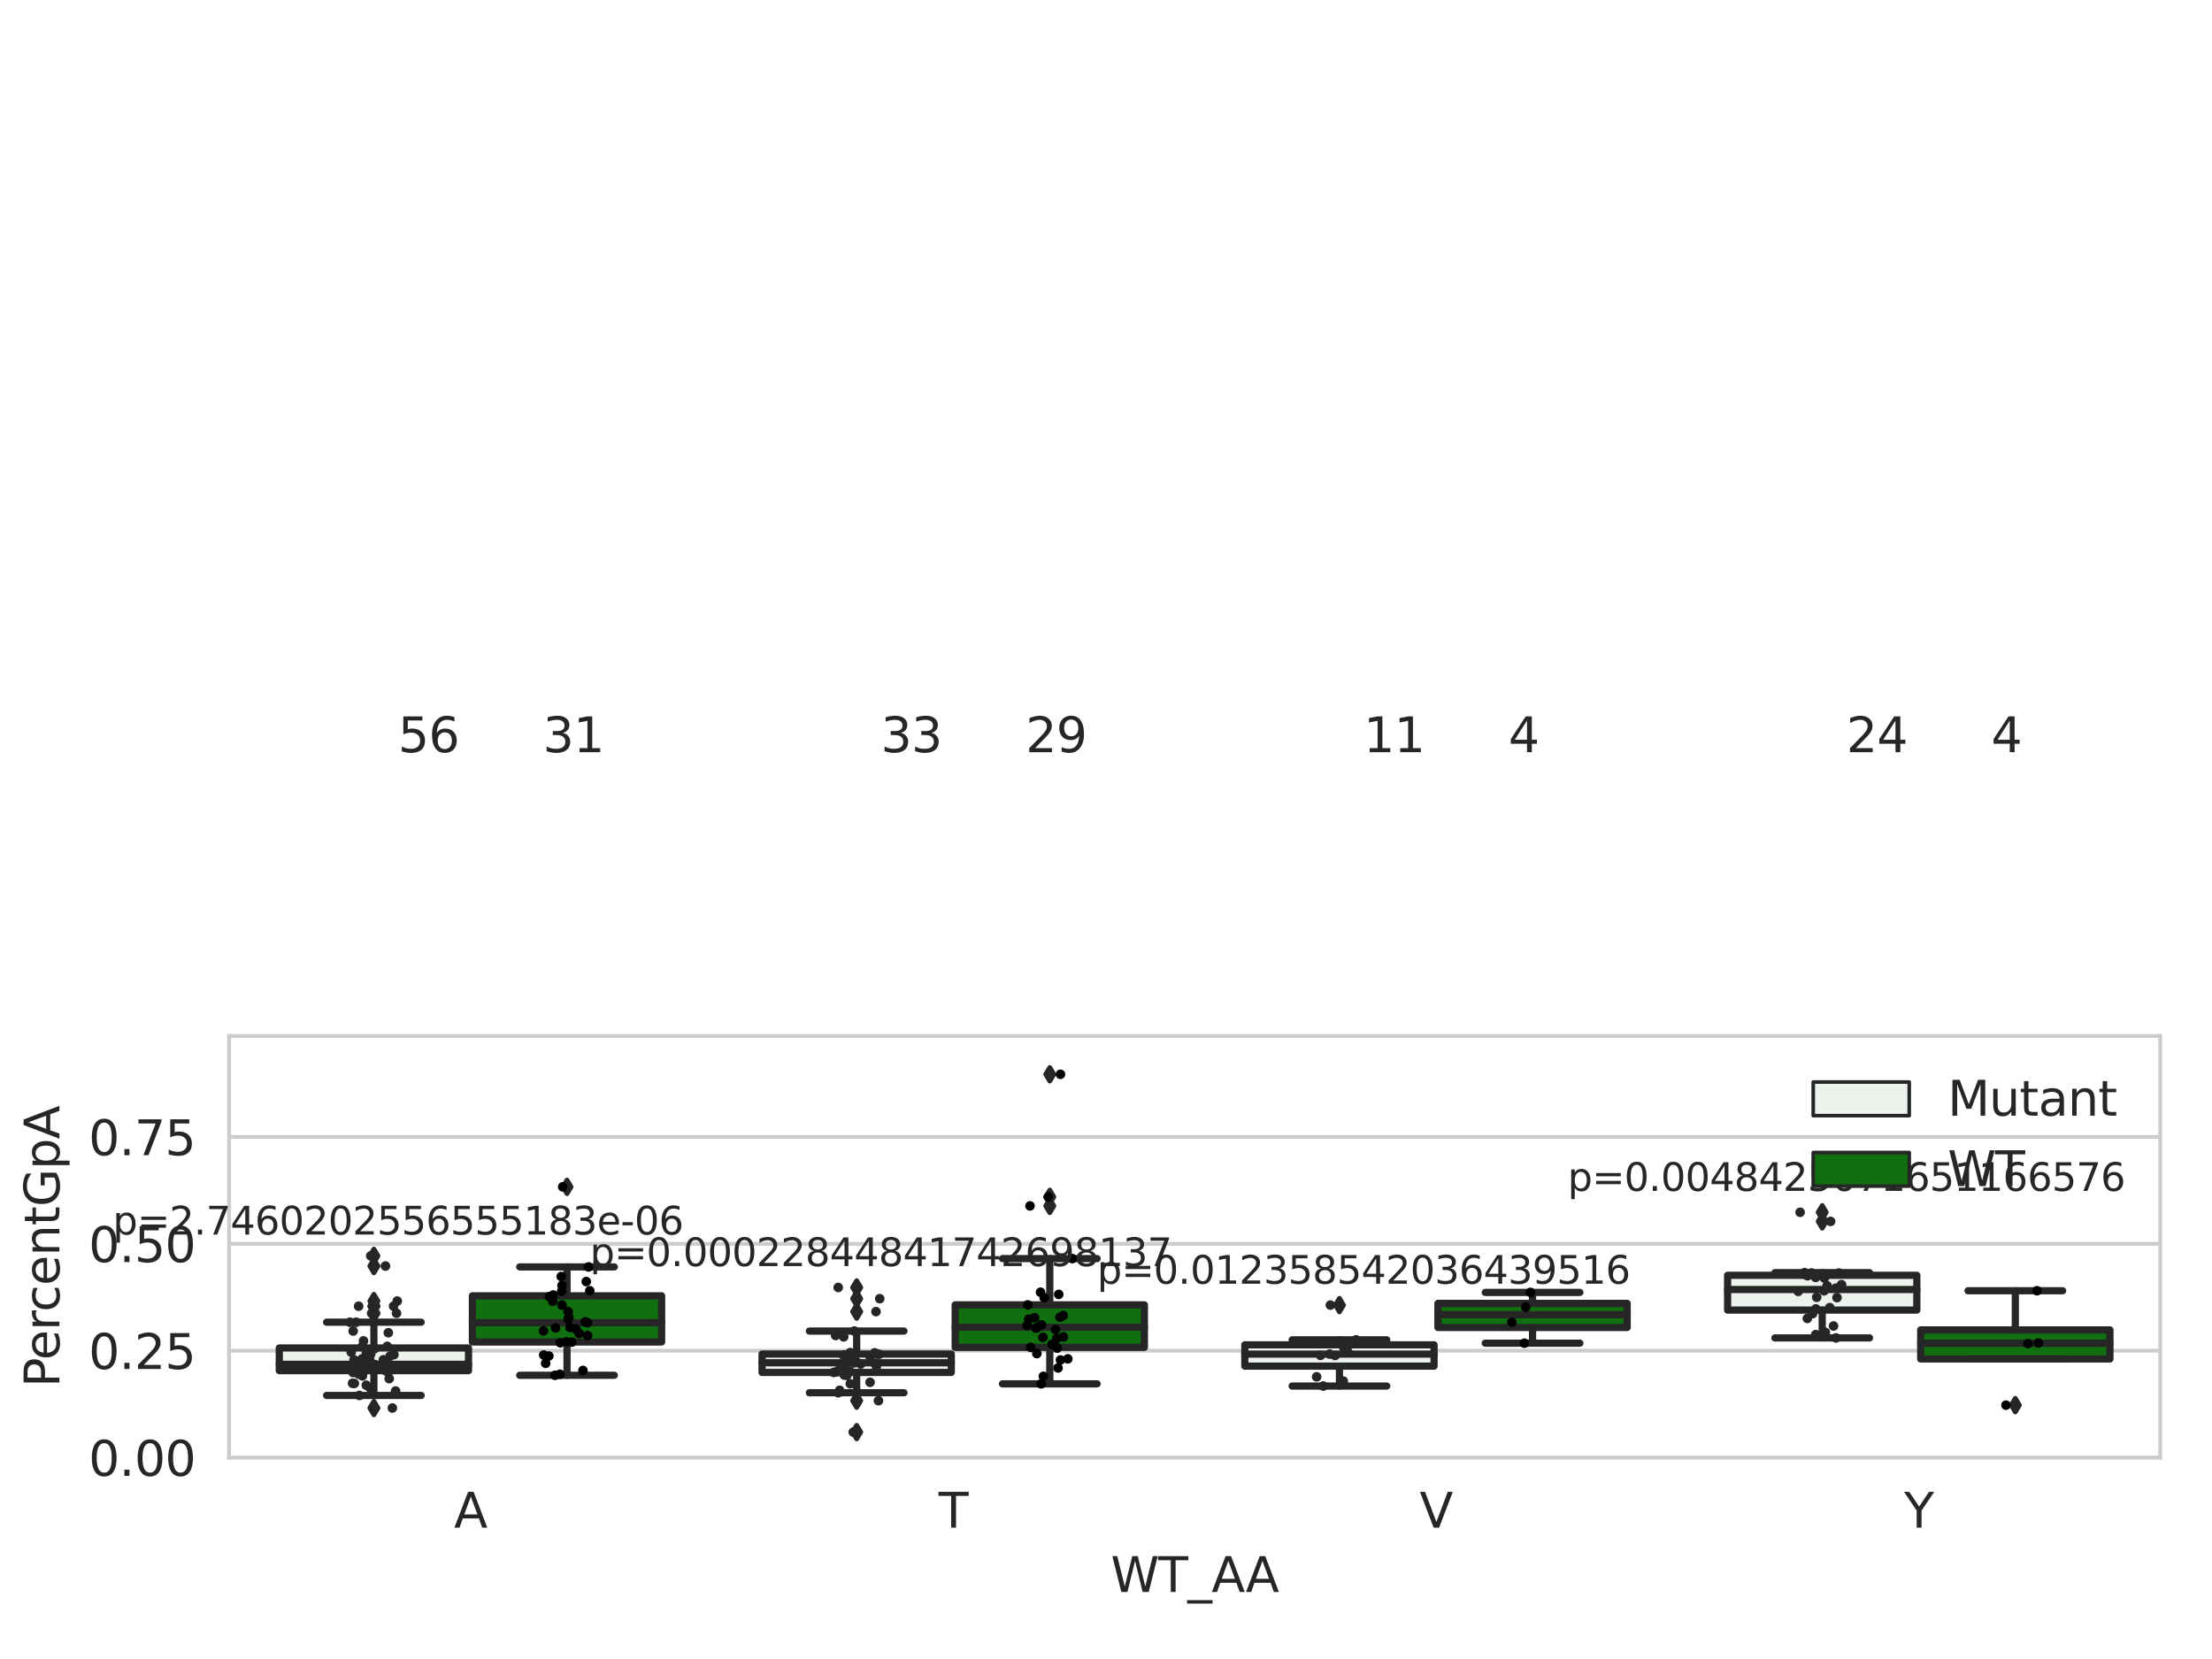 <?xml version="1.0" encoding="utf-8" standalone="no"?>
<!DOCTYPE svg PUBLIC "-//W3C//DTD SVG 1.1//EN"
  "http://www.w3.org/Graphics/SVG/1.1/DTD/svg11.dtd">
<svg xmlns:xlink="http://www.w3.org/1999/xlink" width="460.8pt" height="345.6pt" viewBox="0 0 460.8 345.6" xmlns="http://www.w3.org/2000/svg" version="1.1">
 <defs>
  <style type="text/css">*{stroke-linejoin: round; stroke-linecap: butt}</style>
 </defs>
 <g id="figure_1">
  <g id="patch_1">
   <path d="M 0 345.6 
L 460.8 345.6 
L 460.8 0 
L 0 0 
z
" style="fill: #ffffff"/>
  </g>
  <g id="axes_1">
   <g id="patch_2">
    <path d="M 47.72 303.64 
L 450 303.64 
L 450 215.812 
L 47.72 215.812 
z
" style="fill: #ffffff"/>
   </g>
   <g id="matplotlib.axis_1">
    <g id="xtick_1">
     <g id="text_1">
      <!-- A -->
      <g style="fill: #262626" transform="translate(94.585 318.238) scale(0.1 -0.1)">
       <defs>
        <path id="DejaVuSans-41" d="M 2188 4044 
L 1331 1722 
L 3047 1722 
L 2188 4044 
z
M 1831 4666 
L 2547 4666 
L 4325 0 
L 3669 0 
L 3244 1197 
L 1141 1197 
L 716 0 
L 50 0 
L 1831 4666 
z
" transform="scale(0.016)"/>
       </defs>
       <use xlink:href="#DejaVuSans-41"/>
      </g>
     </g>
    </g>
    <g id="xtick_2">
     <g id="text_2">
      <!-- T -->
      <g style="fill: #262626" transform="translate(195.521 318.238) scale(0.1 -0.1)">
       <defs>
        <path id="DejaVuSans-54" d="M -19 4666 
L 3928 4666 
L 3928 4134 
L 2272 4134 
L 2272 0 
L 1638 0 
L 1638 4134 
L -19 4134 
L -19 4666 
z
" transform="scale(0.016)"/>
       </defs>
       <use xlink:href="#DejaVuSans-54"/>
      </g>
     </g>
    </g>
    <g id="xtick_3">
     <g id="text_3">
      <!-- V -->
      <g style="fill: #262626" transform="translate(295.725 318.238) scale(0.1 -0.1)">
       <defs>
        <path id="DejaVuSans-56" d="M 1831 0 
L 50 4666 
L 709 4666 
L 2188 738 
L 3669 4666 
L 4325 4666 
L 2547 0 
L 1831 0 
z
" transform="scale(0.016)"/>
       </defs>
       <use xlink:href="#DejaVuSans-56"/>
      </g>
     </g>
    </g>
    <g id="xtick_4">
     <g id="text_4">
      <!-- Y -->
      <g style="fill: #262626" transform="translate(396.661 318.238) scale(0.1 -0.1)">
       <defs>
        <path id="DejaVuSans-59" d="M -13 4666 
L 666 4666 
L 1959 2747 
L 3244 4666 
L 3922 4666 
L 2272 2222 
L 2272 0 
L 1638 0 
L 1638 2222 
L -13 4666 
z
" transform="scale(0.016)"/>
       </defs>
       <use xlink:href="#DejaVuSans-59"/>
      </g>
     </g>
    </g>
    <g id="text_5">
     <!-- WT_AA -->
     <g style="fill: #262626" transform="translate(231.384 331.638) scale(0.1 -0.1)">
      <defs>
       <path id="DejaVuSans-57" d="M 213 4666 
L 850 4666 
L 1831 722 
L 2809 4666 
L 3519 4666 
L 4500 722 
L 5478 4666 
L 6119 4666 
L 4947 0 
L 4153 0 
L 3169 4050 
L 2175 0 
L 1381 0 
L 213 4666 
z
" transform="scale(0.016)"/>
       <path id="DejaVuSans-5f" d="M 3263 -1063 
L 3263 -1509 
L -63 -1509 
L -63 -1063 
L 3263 -1063 
z
" transform="scale(0.016)"/>
      </defs>
      <use xlink:href="#DejaVuSans-57"/>
      <use xlink:href="#DejaVuSans-54" x="98.877"/>
      <use xlink:href="#DejaVuSans-5f" x="159.961"/>
      <use xlink:href="#DejaVuSans-41" x="209.961"/>
      <use xlink:href="#DejaVuSans-41" x="281.119"/>
     </g>
    </g>
   </g>
   <g id="matplotlib.axis_2">
    <g id="ytick_1">
     <g id="line2d_1">
      <path d="M 47.72 303.64 
L 450 303.64 
" clip-path="url(#p112d496fcd)" style="fill: none; stroke: #cccccc; stroke-width: 0.8; stroke-linecap: round"/>
     </g>
     <g id="text_6">
      <!-- 0.00 -->
      <g style="fill: #262626" transform="translate(18.454 307.439) scale(0.1 -0.1)">
       <defs>
        <path id="DejaVuSans-30" d="M 2034 4250 
Q 1547 4250 1301 3770 
Q 1056 3291 1056 2328 
Q 1056 1369 1301 889 
Q 1547 409 2034 409 
Q 2525 409 2770 889 
Q 3016 1369 3016 2328 
Q 3016 3291 2770 3770 
Q 2525 4250 2034 4250 
z
M 2034 4750 
Q 2819 4750 3233 4129 
Q 3647 3509 3647 2328 
Q 3647 1150 3233 529 
Q 2819 -91 2034 -91 
Q 1250 -91 836 529 
Q 422 1150 422 2328 
Q 422 3509 836 4129 
Q 1250 4750 2034 4750 
z
" transform="scale(0.016)"/>
        <path id="DejaVuSans-2e" d="M 684 794 
L 1344 794 
L 1344 0 
L 684 0 
L 684 794 
z
" transform="scale(0.016)"/>
       </defs>
       <use xlink:href="#DejaVuSans-30"/>
       <use xlink:href="#DejaVuSans-2e" x="63.623"/>
       <use xlink:href="#DejaVuSans-30" x="95.41"/>
       <use xlink:href="#DejaVuSans-30" x="159.033"/>
      </g>
     </g>
    </g>
    <g id="ytick_2">
     <g id="line2d_2">
      <path d="M 47.72 281.376 
L 450 281.376 
" clip-path="url(#p112d496fcd)" style="fill: none; stroke: #cccccc; stroke-width: 0.8; stroke-linecap: round"/>
     </g>
     <g id="text_7">
      <!-- 0.25 -->
      <g style="fill: #262626" transform="translate(18.454 285.176) scale(0.1 -0.1)">
       <defs>
        <path id="DejaVuSans-32" d="M 1228 531 
L 3431 531 
L 3431 0 
L 469 0 
L 469 531 
Q 828 903 1448 1529 
Q 2069 2156 2228 2338 
Q 2531 2678 2651 2914 
Q 2772 3150 2772 3378 
Q 2772 3750 2511 3984 
Q 2250 4219 1831 4219 
Q 1534 4219 1204 4116 
Q 875 4013 500 3803 
L 500 4441 
Q 881 4594 1212 4672 
Q 1544 4750 1819 4750 
Q 2544 4750 2975 4387 
Q 3406 4025 3406 3419 
Q 3406 3131 3298 2873 
Q 3191 2616 2906 2266 
Q 2828 2175 2409 1742 
Q 1991 1309 1228 531 
z
" transform="scale(0.016)"/>
        <path id="DejaVuSans-35" d="M 691 4666 
L 3169 4666 
L 3169 4134 
L 1269 4134 
L 1269 2991 
Q 1406 3038 1543 3061 
Q 1681 3084 1819 3084 
Q 2600 3084 3056 2656 
Q 3513 2228 3513 1497 
Q 3513 744 3044 326 
Q 2575 -91 1722 -91 
Q 1428 -91 1123 -41 
Q 819 9 494 109 
L 494 744 
Q 775 591 1075 516 
Q 1375 441 1709 441 
Q 2250 441 2565 725 
Q 2881 1009 2881 1497 
Q 2881 1984 2565 2268 
Q 2250 2553 1709 2553 
Q 1456 2553 1204 2497 
Q 953 2441 691 2322 
L 691 4666 
z
" transform="scale(0.016)"/>
       </defs>
       <use xlink:href="#DejaVuSans-30"/>
       <use xlink:href="#DejaVuSans-2e" x="63.623"/>
       <use xlink:href="#DejaVuSans-32" x="95.41"/>
       <use xlink:href="#DejaVuSans-35" x="159.033"/>
      </g>
     </g>
    </g>
    <g id="ytick_3">
     <g id="line2d_3">
      <path d="M 47.72 259.113 
L 450 259.113 
" clip-path="url(#p112d496fcd)" style="fill: none; stroke: #cccccc; stroke-width: 0.8; stroke-linecap: round"/>
     </g>
     <g id="text_8">
      <!-- 0.50 -->
      <g style="fill: #262626" transform="translate(18.454 262.912) scale(0.1 -0.1)">
       <use xlink:href="#DejaVuSans-30"/>
       <use xlink:href="#DejaVuSans-2e" x="63.623"/>
       <use xlink:href="#DejaVuSans-35" x="95.41"/>
       <use xlink:href="#DejaVuSans-30" x="159.033"/>
      </g>
     </g>
    </g>
    <g id="ytick_4">
     <g id="line2d_4">
      <path d="M 47.72 236.849 
L 450 236.849 
" clip-path="url(#p112d496fcd)" style="fill: none; stroke: #cccccc; stroke-width: 0.8; stroke-linecap: round"/>
     </g>
     <g id="text_9">
      <!-- 0.75 -->
      <g style="fill: #262626" transform="translate(18.454 240.648) scale(0.1 -0.1)">
       <defs>
        <path id="DejaVuSans-37" d="M 525 4666 
L 3525 4666 
L 3525 4397 
L 1831 0 
L 1172 0 
L 2766 4134 
L 525 4134 
L 525 4666 
z
" transform="scale(0.016)"/>
       </defs>
       <use xlink:href="#DejaVuSans-30"/>
       <use xlink:href="#DejaVuSans-2e" x="63.623"/>
       <use xlink:href="#DejaVuSans-37" x="95.41"/>
       <use xlink:href="#DejaVuSans-35" x="159.033"/>
      </g>
     </g>
    </g>
    <g id="text_10">
     <!-- PercentGpA -->
     <g style="fill: #262626" transform="translate(12.375 289.002) rotate(-90) scale(0.1 -0.1)">
      <defs>
       <path id="DejaVuSans-50" d="M 1259 4147 
L 1259 2394 
L 2053 2394 
Q 2494 2394 2734 2622 
Q 2975 2850 2975 3272 
Q 2975 3691 2734 3919 
Q 2494 4147 2053 4147 
L 1259 4147 
z
M 628 4666 
L 2053 4666 
Q 2838 4666 3239 4311 
Q 3641 3956 3641 3272 
Q 3641 2581 3239 2228 
Q 2838 1875 2053 1875 
L 1259 1875 
L 1259 0 
L 628 0 
L 628 4666 
z
" transform="scale(0.016)"/>
       <path id="DejaVuSans-65" d="M 3597 1894 
L 3597 1613 
L 953 1613 
Q 991 1019 1311 708 
Q 1631 397 2203 397 
Q 2534 397 2845 478 
Q 3156 559 3463 722 
L 3463 178 
Q 3153 47 2828 -22 
Q 2503 -91 2169 -91 
Q 1331 -91 842 396 
Q 353 884 353 1716 
Q 353 2575 817 3079 
Q 1281 3584 2069 3584 
Q 2775 3584 3186 3129 
Q 3597 2675 3597 1894 
z
M 3022 2063 
Q 3016 2534 2758 2815 
Q 2500 3097 2075 3097 
Q 1594 3097 1305 2825 
Q 1016 2553 972 2059 
L 3022 2063 
z
" transform="scale(0.016)"/>
       <path id="DejaVuSans-72" d="M 2631 2963 
Q 2534 3019 2420 3045 
Q 2306 3072 2169 3072 
Q 1681 3072 1420 2755 
Q 1159 2438 1159 1844 
L 1159 0 
L 581 0 
L 581 3500 
L 1159 3500 
L 1159 2956 
Q 1341 3275 1631 3429 
Q 1922 3584 2338 3584 
Q 2397 3584 2469 3576 
Q 2541 3569 2628 3553 
L 2631 2963 
z
" transform="scale(0.016)"/>
       <path id="DejaVuSans-63" d="M 3122 3366 
L 3122 2828 
Q 2878 2963 2633 3030 
Q 2388 3097 2138 3097 
Q 1578 3097 1268 2742 
Q 959 2388 959 1747 
Q 959 1106 1268 751 
Q 1578 397 2138 397 
Q 2388 397 2633 464 
Q 2878 531 3122 666 
L 3122 134 
Q 2881 22 2623 -34 
Q 2366 -91 2075 -91 
Q 1284 -91 818 406 
Q 353 903 353 1747 
Q 353 2603 823 3093 
Q 1294 3584 2113 3584 
Q 2378 3584 2631 3529 
Q 2884 3475 3122 3366 
z
" transform="scale(0.016)"/>
       <path id="DejaVuSans-6e" d="M 3513 2113 
L 3513 0 
L 2938 0 
L 2938 2094 
Q 2938 2591 2744 2837 
Q 2550 3084 2163 3084 
Q 1697 3084 1428 2787 
Q 1159 2491 1159 1978 
L 1159 0 
L 581 0 
L 581 3500 
L 1159 3500 
L 1159 2956 
Q 1366 3272 1645 3428 
Q 1925 3584 2291 3584 
Q 2894 3584 3203 3211 
Q 3513 2838 3513 2113 
z
" transform="scale(0.016)"/>
       <path id="DejaVuSans-74" d="M 1172 4494 
L 1172 3500 
L 2356 3500 
L 2356 3053 
L 1172 3053 
L 1172 1153 
Q 1172 725 1289 603 
Q 1406 481 1766 481 
L 2356 481 
L 2356 0 
L 1766 0 
Q 1100 0 847 248 
Q 594 497 594 1153 
L 594 3053 
L 172 3053 
L 172 3500 
L 594 3500 
L 594 4494 
L 1172 4494 
z
" transform="scale(0.016)"/>
       <path id="DejaVuSans-47" d="M 3809 666 
L 3809 1919 
L 2778 1919 
L 2778 2438 
L 4434 2438 
L 4434 434 
Q 4069 175 3628 42 
Q 3188 -91 2688 -91 
Q 1594 -91 976 548 
Q 359 1188 359 2328 
Q 359 3472 976 4111 
Q 1594 4750 2688 4750 
Q 3144 4750 3555 4637 
Q 3966 4525 4313 4306 
L 4313 3634 
Q 3963 3931 3569 4081 
Q 3175 4231 2741 4231 
Q 1884 4231 1454 3753 
Q 1025 3275 1025 2328 
Q 1025 1384 1454 906 
Q 1884 428 2741 428 
Q 3075 428 3337 486 
Q 3600 544 3809 666 
z
" transform="scale(0.016)"/>
       <path id="DejaVuSans-70" d="M 1159 525 
L 1159 -1331 
L 581 -1331 
L 581 3500 
L 1159 3500 
L 1159 2969 
Q 1341 3281 1617 3432 
Q 1894 3584 2278 3584 
Q 2916 3584 3314 3078 
Q 3713 2572 3713 1747 
Q 3713 922 3314 415 
Q 2916 -91 2278 -91 
Q 1894 -91 1617 61 
Q 1341 213 1159 525 
z
M 3116 1747 
Q 3116 2381 2855 2742 
Q 2594 3103 2138 3103 
Q 1681 3103 1420 2742 
Q 1159 2381 1159 1747 
Q 1159 1113 1420 752 
Q 1681 391 2138 391 
Q 2594 391 2855 752 
Q 3116 1113 3116 1747 
z
" transform="scale(0.016)"/>
      </defs>
      <use xlink:href="#DejaVuSans-50"/>
      <use xlink:href="#DejaVuSans-65" x="56.678"/>
      <use xlink:href="#DejaVuSans-72" x="118.201"/>
      <use xlink:href="#DejaVuSans-63" x="157.064"/>
      <use xlink:href="#DejaVuSans-65" x="212.045"/>
      <use xlink:href="#DejaVuSans-6e" x="273.568"/>
      <use xlink:href="#DejaVuSans-74" x="336.947"/>
      <use xlink:href="#DejaVuSans-47" x="376.156"/>
      <use xlink:href="#DejaVuSans-70" x="453.646"/>
      <use xlink:href="#DejaVuSans-41" x="517.123"/>
     </g>
    </g>
   </g>
   <g id="patch_3">
    <path d="M 58.179 285.53 
L 97.603 285.53 
L 97.603 280.807 
L 58.179 280.807 
L 58.179 285.53 
z
" clip-path="url(#p112d496fcd)" style="fill: #ecf2ec; stroke: #262626; stroke-width: 1.5; stroke-linejoin: miter"/>
   </g>
   <g id="patch_4">
    <path d="M 98.407 279.56 
L 137.831 279.56 
L 137.831 269.938 
L 98.407 269.938 
L 98.407 279.56 
z
" clip-path="url(#p112d496fcd)" style="fill: #107010; stroke: #262626; stroke-width: 1.5; stroke-linejoin: miter"/>
   </g>
   <g id="patch_5">
    <path d="M 158.749 285.908 
L 198.173 285.908 
L 198.173 282.07 
L 158.749 282.07 
L 158.749 285.908 
z
" clip-path="url(#p112d496fcd)" style="fill: #ecf2ec; stroke: #262626; stroke-width: 1.5; stroke-linejoin: miter"/>
   </g>
   <g id="patch_6">
    <path d="M 198.977 280.678 
L 238.401 280.678 
L 238.401 271.827 
L 198.977 271.827 
L 198.977 280.678 
z
" clip-path="url(#p112d496fcd)" style="fill: #107010; stroke: #262626; stroke-width: 1.5; stroke-linejoin: miter"/>
   </g>
   <g id="patch_7">
    <path d="M 259.319 284.594 
L 298.743 284.594 
L 298.743 280.153 
L 259.319 280.153 
L 259.319 284.594 
z
" clip-path="url(#p112d496fcd)" style="fill: #ecf2ec; stroke: #262626; stroke-width: 1.5; stroke-linejoin: miter"/>
   </g>
   <g id="patch_8">
    <path d="M 299.547 276.546 
L 338.971 276.546 
L 338.971 271.522 
L 299.547 271.522 
L 299.547 276.546 
z
" clip-path="url(#p112d496fcd)" style="fill: #107010; stroke: #262626; stroke-width: 1.5; stroke-linejoin: miter"/>
   </g>
   <g id="patch_9">
    <path d="M 359.889 272.915 
L 399.313 272.915 
L 399.313 265.67 
L 359.889 265.67 
L 359.889 272.915 
z
" clip-path="url(#p112d496fcd)" style="fill: #ecf2ec; stroke: #262626; stroke-width: 1.5; stroke-linejoin: miter"/>
   </g>
   <g id="patch_10">
    <path d="M 400.117 283.096 
L 439.541 283.096 
L 439.541 277.046 
L 400.117 277.046 
L 400.117 283.096 
z
" clip-path="url(#p112d496fcd)" style="fill: #107010; stroke: #262626; stroke-width: 1.5; stroke-linejoin: miter"/>
   </g>
   <g id="patch_11">
    <path d="M 98.005 303.64 
L 98.005 303.64 
L 98.005 303.64 
L 98.005 303.64 
z
" clip-path="url(#p112d496fcd)" style="fill: #ecf2ec; stroke: #262626; stroke-width: 0.75; stroke-linejoin: miter"/>
   </g>
   <g id="patch_12">
    <path d="M 98.005 303.64 
L 98.005 303.64 
L 98.005 303.64 
L 98.005 303.64 
z
" clip-path="url(#p112d496fcd)" style="fill: #107010; stroke: #262626; stroke-width: 0.75; stroke-linejoin: miter"/>
   </g>
   <g id="PathCollection_1"/>
   <g id="PathCollection_2"/>
   <g id="line2d_5">
    <path d="M 77.891 285.53 
L 77.891 290.694 
" clip-path="url(#p112d496fcd)" style="fill: none; stroke: #262626; stroke-width: 1.5; stroke-linecap: round"/>
   </g>
   <g id="line2d_6">
    <path d="M 77.891 280.807 
L 77.891 275.439 
" clip-path="url(#p112d496fcd)" style="fill: none; stroke: #262626; stroke-width: 1.5; stroke-linecap: round"/>
   </g>
   <g id="line2d_7">
    <path d="M 68.035 290.694 
L 87.747 290.694 
" clip-path="url(#p112d496fcd)" style="fill: none; stroke: #262626; stroke-width: 1.5; stroke-linecap: round"/>
   </g>
   <g id="line2d_8">
    <path d="M 68.035 275.439 
L 87.747 275.439 
" clip-path="url(#p112d496fcd)" style="fill: none; stroke: #262626; stroke-width: 1.5; stroke-linecap: round"/>
   </g>
   <g id="line2d_9">
    <defs>
     <path id="m009a867d86" d="M -0 1.414 
L 0.849 0 
L 0 -1.414 
L -0.849 -0 
z
" style="stroke: #262626; stroke-linejoin: miter"/>
    </defs>
    <g clip-path="url(#p112d496fcd)">
     <use xlink:href="#m009a867d86" x="77.891" y="293.317" style="fill: #262626; stroke: #262626; stroke-linejoin: miter"/>
     <use xlink:href="#m009a867d86" x="77.891" y="273.574" style="fill: #262626; stroke: #262626; stroke-linejoin: miter"/>
     <use xlink:href="#m009a867d86" x="77.891" y="263.738" style="fill: #262626; stroke: #262626; stroke-linejoin: miter"/>
     <use xlink:href="#m009a867d86" x="77.891" y="273.575" style="fill: #262626; stroke: #262626; stroke-linejoin: miter"/>
     <use xlink:href="#m009a867d86" x="77.891" y="271.037" style="fill: #262626; stroke: #262626; stroke-linejoin: miter"/>
     <use xlink:href="#m009a867d86" x="77.891" y="272.097" style="fill: #262626; stroke: #262626; stroke-linejoin: miter"/>
     <use xlink:href="#m009a867d86" x="77.891" y="272.108" style="fill: #262626; stroke: #262626; stroke-linejoin: miter"/>
     <use xlink:href="#m009a867d86" x="77.891" y="261.622" style="fill: #262626; stroke: #262626; stroke-linejoin: miter"/>
    </g>
   </g>
   <g id="line2d_10">
    <path d="M 118.119 279.56 
L 118.119 286.496 
" clip-path="url(#p112d496fcd)" style="fill: none; stroke: #262626; stroke-width: 1.5; stroke-linecap: round"/>
   </g>
   <g id="line2d_11">
    <path d="M 118.119 269.938 
L 118.119 263.922 
" clip-path="url(#p112d496fcd)" style="fill: none; stroke: #262626; stroke-width: 1.5; stroke-linecap: round"/>
   </g>
   <g id="line2d_12">
    <path d="M 108.263 286.496 
L 127.975 286.496 
" clip-path="url(#p112d496fcd)" style="fill: none; stroke: #262626; stroke-width: 1.5; stroke-linecap: round"/>
   </g>
   <g id="line2d_13">
    <path d="M 108.263 263.922 
L 127.975 263.922 
" clip-path="url(#p112d496fcd)" style="fill: none; stroke: #262626; stroke-width: 1.5; stroke-linecap: round"/>
   </g>
   <g id="line2d_14">
    <g clip-path="url(#p112d496fcd)">
     <use xlink:href="#m009a867d86" x="118.119" y="247.242" style="fill: #262626; stroke: #262626; stroke-linejoin: miter"/>
    </g>
   </g>
   <g id="line2d_15">
    <path d="M 178.461 285.908 
L 178.461 290.137 
" clip-path="url(#p112d496fcd)" style="fill: none; stroke: #262626; stroke-width: 1.5; stroke-linecap: round"/>
   </g>
   <g id="line2d_16">
    <path d="M 178.461 282.07 
L 178.461 277.285 
" clip-path="url(#p112d496fcd)" style="fill: none; stroke: #262626; stroke-width: 1.5; stroke-linecap: round"/>
   </g>
   <g id="line2d_17">
    <path d="M 168.605 290.137 
L 188.317 290.137 
" clip-path="url(#p112d496fcd)" style="fill: none; stroke: #262626; stroke-width: 1.5; stroke-linecap: round"/>
   </g>
   <g id="line2d_18">
    <path d="M 168.605 277.285 
L 188.317 277.285 
" clip-path="url(#p112d496fcd)" style="fill: none; stroke: #262626; stroke-width: 1.5; stroke-linecap: round"/>
   </g>
   <g id="line2d_19">
    <g clip-path="url(#p112d496fcd)">
     <use xlink:href="#m009a867d86" x="178.461" y="298.332" style="fill: #262626; stroke: #262626; stroke-linejoin: miter"/>
     <use xlink:href="#m009a867d86" x="178.461" y="291.792" style="fill: #262626; stroke: #262626; stroke-linejoin: miter"/>
     <use xlink:href="#m009a867d86" x="178.461" y="273.238" style="fill: #262626; stroke: #262626; stroke-linejoin: miter"/>
     <use xlink:href="#m009a867d86" x="178.461" y="268.207" style="fill: #262626; stroke: #262626; stroke-linejoin: miter"/>
     <use xlink:href="#m009a867d86" x="178.461" y="270.539" style="fill: #262626; stroke: #262626; stroke-linejoin: miter"/>
    </g>
   </g>
   <g id="line2d_20">
    <path d="M 218.689 280.678 
L 218.689 288.282 
" clip-path="url(#p112d496fcd)" style="fill: none; stroke: #262626; stroke-width: 1.5; stroke-linecap: round"/>
   </g>
   <g id="line2d_21">
    <path d="M 218.689 271.827 
L 218.689 262.188 
" clip-path="url(#p112d496fcd)" style="fill: none; stroke: #262626; stroke-width: 1.5; stroke-linecap: round"/>
   </g>
   <g id="line2d_22">
    <path d="M 208.833 288.282 
L 228.545 288.282 
" clip-path="url(#p112d496fcd)" style="fill: none; stroke: #262626; stroke-width: 1.5; stroke-linecap: round"/>
   </g>
   <g id="line2d_23">
    <path d="M 208.833 262.188 
L 228.545 262.188 
" clip-path="url(#p112d496fcd)" style="fill: none; stroke: #262626; stroke-width: 1.5; stroke-linecap: round"/>
   </g>
   <g id="line2d_24">
    <g clip-path="url(#p112d496fcd)">
     <use xlink:href="#m009a867d86" x="218.689" y="251.214" style="fill: #262626; stroke: #262626; stroke-linejoin: miter"/>
     <use xlink:href="#m009a867d86" x="218.689" y="249.334" style="fill: #262626; stroke: #262626; stroke-linejoin: miter"/>
     <use xlink:href="#m009a867d86" x="218.689" y="223.796" style="fill: #262626; stroke: #262626; stroke-linejoin: miter"/>
    </g>
   </g>
   <g id="line2d_25">
    <path d="M 279.031 284.594 
L 279.031 288.738 
" clip-path="url(#p112d496fcd)" style="fill: none; stroke: #262626; stroke-width: 1.5; stroke-linecap: round"/>
   </g>
   <g id="line2d_26">
    <path d="M 279.031 280.153 
L 279.031 279.111 
" clip-path="url(#p112d496fcd)" style="fill: none; stroke: #262626; stroke-width: 1.5; stroke-linecap: round"/>
   </g>
   <g id="line2d_27">
    <path d="M 269.175 288.738 
L 288.887 288.738 
" clip-path="url(#p112d496fcd)" style="fill: none; stroke: #262626; stroke-width: 1.5; stroke-linecap: round"/>
   </g>
   <g id="line2d_28">
    <path d="M 269.175 279.111 
L 288.887 279.111 
" clip-path="url(#p112d496fcd)" style="fill: none; stroke: #262626; stroke-width: 1.5; stroke-linecap: round"/>
   </g>
   <g id="line2d_29">
    <g clip-path="url(#p112d496fcd)">
     <use xlink:href="#m009a867d86" x="279.031" y="271.876" style="fill: #262626; stroke: #262626; stroke-linejoin: miter"/>
    </g>
   </g>
   <g id="line2d_30">
    <path d="M 319.259 276.546 
L 319.259 279.809 
" clip-path="url(#p112d496fcd)" style="fill: none; stroke: #262626; stroke-width: 1.5; stroke-linecap: round"/>
   </g>
   <g id="line2d_31">
    <path d="M 319.259 271.522 
L 319.259 269.236 
" clip-path="url(#p112d496fcd)" style="fill: none; stroke: #262626; stroke-width: 1.5; stroke-linecap: round"/>
   </g>
   <g id="line2d_32">
    <path d="M 309.403 279.809 
L 329.115 279.809 
" clip-path="url(#p112d496fcd)" style="fill: none; stroke: #262626; stroke-width: 1.5; stroke-linecap: round"/>
   </g>
   <g id="line2d_33">
    <path d="M 309.403 269.236 
L 329.115 269.236 
" clip-path="url(#p112d496fcd)" style="fill: none; stroke: #262626; stroke-width: 1.5; stroke-linecap: round"/>
   </g>
   <g id="line2d_34"/>
   <g id="line2d_35">
    <path d="M 379.601 272.915 
L 379.601 278.711 
" clip-path="url(#p112d496fcd)" style="fill: none; stroke: #262626; stroke-width: 1.5; stroke-linecap: round"/>
   </g>
   <g id="line2d_36">
    <path d="M 379.601 265.67 
L 379.601 265.113 
" clip-path="url(#p112d496fcd)" style="fill: none; stroke: #262626; stroke-width: 1.5; stroke-linecap: round"/>
   </g>
   <g id="line2d_37">
    <path d="M 369.745 278.711 
L 389.457 278.711 
" clip-path="url(#p112d496fcd)" style="fill: none; stroke: #262626; stroke-width: 1.5; stroke-linecap: round"/>
   </g>
   <g id="line2d_38">
    <path d="M 369.745 265.113 
L 389.457 265.113 
" clip-path="url(#p112d496fcd)" style="fill: none; stroke: #262626; stroke-width: 1.5; stroke-linecap: round"/>
   </g>
   <g id="line2d_39">
    <g clip-path="url(#p112d496fcd)">
     <use xlink:href="#m009a867d86" x="379.601" y="254.441" style="fill: #262626; stroke: #262626; stroke-linejoin: miter"/>
     <use xlink:href="#m009a867d86" x="379.601" y="252.541" style="fill: #262626; stroke: #262626; stroke-linejoin: miter"/>
    </g>
   </g>
   <g id="line2d_40">
    <path d="M 419.829 283.096 
L 419.829 283.096 
" clip-path="url(#p112d496fcd)" style="fill: none; stroke: #262626; stroke-width: 1.5; stroke-linecap: round"/>
   </g>
   <g id="line2d_41">
    <path d="M 419.829 277.046 
L 419.829 268.887 
" clip-path="url(#p112d496fcd)" style="fill: none; stroke: #262626; stroke-width: 1.5; stroke-linecap: round"/>
   </g>
   <g id="line2d_42">
    <path d="M 409.973 283.096 
L 429.685 283.096 
" clip-path="url(#p112d496fcd)" style="fill: none; stroke: #262626; stroke-width: 1.5; stroke-linecap: round"/>
   </g>
   <g id="line2d_43">
    <path d="M 409.973 268.887 
L 429.685 268.887 
" clip-path="url(#p112d496fcd)" style="fill: none; stroke: #262626; stroke-width: 1.5; stroke-linecap: round"/>
   </g>
   <g id="line2d_44">
    <g clip-path="url(#p112d496fcd)">
     <use xlink:href="#m009a867d86" x="419.829" y="292.719" style="fill: #262626; stroke: #262626; stroke-linejoin: miter"/>
    </g>
   </g>
   <g id="line2d_45">
    <path d="M 58.179 284.216 
L 97.603 284.216 
" clip-path="url(#p112d496fcd)" style="fill: none; stroke: #262626; stroke-width: 1.5; stroke-linecap: round"/>
   </g>
   <g id="line2d_46">
    <path d="M 98.407 275.543 
L 137.831 275.543 
" clip-path="url(#p112d496fcd)" style="fill: none; stroke: #262626; stroke-width: 1.5; stroke-linecap: round"/>
   </g>
   <g id="line2d_47">
    <path d="M 158.749 283.893 
L 198.173 283.893 
" clip-path="url(#p112d496fcd)" style="fill: none; stroke: #262626; stroke-width: 1.5; stroke-linecap: round"/>
   </g>
   <g id="line2d_48">
    <path d="M 198.977 276.49 
L 238.401 276.49 
" clip-path="url(#p112d496fcd)" style="fill: none; stroke: #262626; stroke-width: 1.5; stroke-linecap: round"/>
   </g>
   <g id="line2d_49">
    <path d="M 259.319 282.081 
L 298.743 282.081 
" clip-path="url(#p112d496fcd)" style="fill: none; stroke: #262626; stroke-width: 1.5; stroke-linecap: round"/>
   </g>
   <g id="line2d_50">
    <path d="M 299.547 273.871 
L 338.971 273.871 
" clip-path="url(#p112d496fcd)" style="fill: none; stroke: #262626; stroke-width: 1.5; stroke-linecap: round"/>
   </g>
   <g id="line2d_51">
    <path d="M 359.889 268.623 
L 399.313 268.623 
" clip-path="url(#p112d496fcd)" style="fill: none; stroke: #262626; stroke-width: 1.5; stroke-linecap: round"/>
   </g>
   <g id="line2d_52">
    <path d="M 400.117 279.827 
L 439.541 279.827 
" clip-path="url(#p112d496fcd)" style="fill: none; stroke: #262626; stroke-width: 1.5; stroke-linecap: round"/>
   </g>
   <g id="patch_13">
    <path d="M 47.72 303.64 
L 47.72 215.812 
" style="fill: none; stroke: #cccccc; stroke-width: 0.8; stroke-linejoin: miter; stroke-linecap: square"/>
   </g>
   <g id="patch_14">
    <path d="M 450 303.64 
L 450 215.812 
" style="fill: none; stroke: #cccccc; stroke-width: 0.8; stroke-linejoin: miter; stroke-linecap: square"/>
   </g>
   <g id="patch_15">
    <path d="M 47.72 303.64 
L 450 303.64 
" style="fill: none; stroke: #cccccc; stroke-width: 0.8; stroke-linejoin: miter; stroke-linecap: square"/>
   </g>
   <g id="patch_16">
    <path d="M 47.72 215.812 
L 450 215.812 
" style="fill: none; stroke: #cccccc; stroke-width: 0.8; stroke-linejoin: miter; stroke-linecap: square"/>
   </g>
   <g id="PathCollection_3">
    <defs>
     <path id="C0_0_a6a5ad8545" d="M 0 1 
C 0.265 1 0.52 0.895 0.707 0.707 
C 0.895 0.52 1 0.265 1 -0 
C 1 -0.265 0.895 -0.52 0.707 -0.707 
C 0.52 -0.895 0.265 -1 0 -1 
C -0.265 -1 -0.52 -0.895 -0.707 -0.707 
C -0.895 -0.52 -1 -0.265 -1 0 
C -1 0.265 -0.895 0.52 -0.707 0.707 
C -0.52 0.895 -0.265 1 0 1 
z
"/>
    </defs>
    <g clip-path="url(#p112d496fcd)">
     <use xlink:href="#C0_0_a6a5ad8545" x="75.51" y="280.449" style="fill: #262626"/>
    </g>
    <g clip-path="url(#p112d496fcd)">
     <use xlink:href="#C0_0_a6a5ad8545" x="77.793" y="284.402" style="fill: #262626"/>
    </g>
    <g clip-path="url(#p112d496fcd)">
     <use xlink:href="#C0_0_a6a5ad8545" x="75.306" y="284.33" style="fill: #262626"/>
    </g>
    <g clip-path="url(#p112d496fcd)">
     <use xlink:href="#C0_0_a6a5ad8545" x="73.164" y="281.673" style="fill: #262626"/>
    </g>
    <g clip-path="url(#p112d496fcd)">
     <use xlink:href="#C0_0_a6a5ad8545" x="74.869" y="290.694" style="fill: #262626"/>
    </g>
    <g clip-path="url(#p112d496fcd)">
     <use xlink:href="#C0_0_a6a5ad8545" x="75.867" y="284.642" style="fill: #262626"/>
    </g>
    <g clip-path="url(#p112d496fcd)">
     <use xlink:href="#C0_0_a6a5ad8545" x="78.103" y="284.267" style="fill: #262626"/>
    </g>
    <g clip-path="url(#p112d496fcd)">
     <use xlink:href="#C0_0_a6a5ad8545" x="74.745" y="286.257" style="fill: #262626"/>
    </g>
    <g clip-path="url(#p112d496fcd)">
     <use xlink:href="#C0_0_a6a5ad8545" x="77.422" y="273.574" style="fill: #262626"/>
    </g>
    <g clip-path="url(#p112d496fcd)">
     <use xlink:href="#C0_0_a6a5ad8545" x="72.882" y="275.439" style="fill: #262626"/>
    </g>
    <g clip-path="url(#p112d496fcd)">
     <use xlink:href="#C0_0_a6a5ad8545" x="74.196" y="275.446" style="fill: #262626"/>
    </g>
    <g clip-path="url(#p112d496fcd)">
     <use xlink:href="#C0_0_a6a5ad8545" x="78.064" y="280.918" style="fill: #262626"/>
    </g>
    <g clip-path="url(#p112d496fcd)">
     <use xlink:href="#C0_0_a6a5ad8545" x="76.305" y="288.566" style="fill: #262626"/>
    </g>
    <g clip-path="url(#p112d496fcd)">
     <use xlink:href="#C0_0_a6a5ad8545" x="76.179" y="282.61" style="fill: #262626"/>
    </g>
    <g clip-path="url(#p112d496fcd)">
     <use xlink:href="#C0_0_a6a5ad8545" x="73.75" y="283.27" style="fill: #262626"/>
    </g>
    <g clip-path="url(#p112d496fcd)">
     <use xlink:href="#C0_0_a6a5ad8545" x="80.292" y="263.738" style="fill: #262626"/>
    </g>
    <g clip-path="url(#p112d496fcd)">
     <use xlink:href="#C0_0_a6a5ad8545" x="79.863" y="283.272" style="fill: #262626"/>
    </g>
    <g clip-path="url(#p112d496fcd)">
     <use xlink:href="#C0_0_a6a5ad8545" x="82.601" y="273.575" style="fill: #262626"/>
    </g>
    <g clip-path="url(#p112d496fcd)">
     <use xlink:href="#C0_0_a6a5ad8545" x="74.584" y="283.776" style="fill: #262626"/>
    </g>
    <g clip-path="url(#p112d496fcd)">
     <use xlink:href="#C0_0_a6a5ad8545" x="73.819" y="288.191" style="fill: #262626"/>
    </g>
    <g clip-path="url(#p112d496fcd)">
     <use xlink:href="#C0_0_a6a5ad8545" x="77.039" y="289.061" style="fill: #262626"/>
    </g>
    <g clip-path="url(#p112d496fcd)">
     <use xlink:href="#C0_0_a6a5ad8545" x="75.354" y="286.136" style="fill: #262626"/>
    </g>
    <g clip-path="url(#p112d496fcd)">
     <use xlink:href="#C0_0_a6a5ad8545" x="79.708" y="284.458" style="fill: #262626"/>
    </g>
    <g clip-path="url(#p112d496fcd)">
     <use xlink:href="#C0_0_a6a5ad8545" x="76.995" y="283.182" style="fill: #262626"/>
    </g>
    <g clip-path="url(#p112d496fcd)">
     <use xlink:href="#C0_0_a6a5ad8545" x="82.754" y="271.037" style="fill: #262626"/>
    </g>
    <g clip-path="url(#p112d496fcd)">
     <use xlink:href="#C0_0_a6a5ad8545" x="81.992" y="272.097" style="fill: #262626"/>
    </g>
    <g clip-path="url(#p112d496fcd)">
     <use xlink:href="#C0_0_a6a5ad8545" x="80.898" y="277.638" style="fill: #262626"/>
    </g>
    <g clip-path="url(#p112d496fcd)">
     <use xlink:href="#C0_0_a6a5ad8545" x="77.243" y="282.047" style="fill: #262626"/>
    </g>
    <g clip-path="url(#p112d496fcd)">
     <use xlink:href="#C0_0_a6a5ad8545" x="74.853" y="284.165" style="fill: #262626"/>
    </g>
    <g clip-path="url(#p112d496fcd)">
     <use xlink:href="#C0_0_a6a5ad8545" x="73.573" y="277.281" style="fill: #262626"/>
    </g>
    <g clip-path="url(#p112d496fcd)">
     <use xlink:href="#C0_0_a6a5ad8545" x="75.892" y="284.89" style="fill: #262626"/>
    </g>
    <g clip-path="url(#p112d496fcd)">
     <use xlink:href="#C0_0_a6a5ad8545" x="75.726" y="279.331" style="fill: #262626"/>
    </g>
    <g clip-path="url(#p112d496fcd)">
     <use xlink:href="#C0_0_a6a5ad8545" x="80.329" y="284.156" style="fill: #262626"/>
    </g>
    <g clip-path="url(#p112d496fcd)">
     <use xlink:href="#C0_0_a6a5ad8545" x="74.517" y="284.595" style="fill: #262626"/>
    </g>
    <g clip-path="url(#p112d496fcd)">
     <use xlink:href="#C0_0_a6a5ad8545" x="75.662" y="284.824" style="fill: #262626"/>
    </g>
    <g clip-path="url(#p112d496fcd)">
     <use xlink:href="#C0_0_a6a5ad8545" x="80.675" y="280.474" style="fill: #262626"/>
    </g>
    <g clip-path="url(#p112d496fcd)">
     <use xlink:href="#C0_0_a6a5ad8545" x="81.738" y="293.317" style="fill: #262626"/>
    </g>
    <g clip-path="url(#p112d496fcd)">
     <use xlink:href="#C0_0_a6a5ad8545" x="75.438" y="283.086" style="fill: #262626"/>
    </g>
    <g clip-path="url(#p112d496fcd)">
     <use xlink:href="#C0_0_a6a5ad8545" x="82.059" y="282.205" style="fill: #262626"/>
    </g>
    <g clip-path="url(#p112d496fcd)">
     <use xlink:href="#C0_0_a6a5ad8545" x="80.854" y="285.894" style="fill: #262626"/>
    </g>
    <g clip-path="url(#p112d496fcd)">
     <use xlink:href="#C0_0_a6a5ad8545" x="74.406" y="285.357" style="fill: #262626"/>
    </g>
    <g clip-path="url(#p112d496fcd)">
     <use xlink:href="#C0_0_a6a5ad8545" x="76.327" y="281.733" style="fill: #262626"/>
    </g>
    <g clip-path="url(#p112d496fcd)">
     <use xlink:href="#C0_0_a6a5ad8545" x="77.59" y="285.051" style="fill: #262626"/>
    </g>
    <g clip-path="url(#p112d496fcd)">
     <use xlink:href="#C0_0_a6a5ad8545" x="73.555" y="285.934" style="fill: #262626"/>
    </g>
    <g clip-path="url(#p112d496fcd)">
     <use xlink:href="#C0_0_a6a5ad8545" x="82.41" y="289.771" style="fill: #262626"/>
    </g>
    <g clip-path="url(#p112d496fcd)">
     <use xlink:href="#C0_0_a6a5ad8545" x="81.261" y="282.512" style="fill: #262626"/>
    </g>
    <g clip-path="url(#p112d496fcd)">
     <use xlink:href="#C0_0_a6a5ad8545" x="82.458" y="284.705" style="fill: #262626"/>
    </g>
    <g clip-path="url(#p112d496fcd)">
     <use xlink:href="#C0_0_a6a5ad8545" x="81.078" y="287.201" style="fill: #262626"/>
    </g>
    <g clip-path="url(#p112d496fcd)">
     <use xlink:href="#C0_0_a6a5ad8545" x="75.348" y="284.374" style="fill: #262626"/>
    </g>
    <g clip-path="url(#p112d496fcd)">
     <use xlink:href="#C0_0_a6a5ad8545" x="75.699" y="285.79" style="fill: #262626"/>
    </g>
    <g clip-path="url(#p112d496fcd)">
     <use xlink:href="#C0_0_a6a5ad8545" x="79.947" y="284.632" style="fill: #262626"/>
    </g>
    <g clip-path="url(#p112d496fcd)">
     <use xlink:href="#C0_0_a6a5ad8545" x="74.705" y="272.108" style="fill: #262626"/>
    </g>
    <g clip-path="url(#p112d496fcd)">
     <use xlink:href="#C0_0_a6a5ad8545" x="75.495" y="286.624" style="fill: #262626"/>
    </g>
    <g clip-path="url(#p112d496fcd)">
     <use xlink:href="#C0_0_a6a5ad8545" x="73.45" y="288.165" style="fill: #262626"/>
    </g>
    <g clip-path="url(#p112d496fcd)">
     <use xlink:href="#C0_0_a6a5ad8545" x="77.237" y="261.622" style="fill: #262626"/>
    </g>
    <g clip-path="url(#p112d496fcd)">
     <use xlink:href="#C0_0_a6a5ad8545" x="80.161" y="285.443" style="fill: #262626"/>
    </g>
   </g>
   <g id="PathCollection_4">
    <defs>
     <path id="C1_0_1e7872759b" d="M 0 1 
C 0.265 1 0.52 0.895 0.707 0.707 
C 0.895 0.52 1 0.265 1 -0 
C 1 -0.265 0.895 -0.52 0.707 -0.707 
C 0.52 -0.895 0.265 -1 0 -1 
C -0.265 -1 -0.52 -0.895 -0.707 -0.707 
C -0.895 -0.52 -1 -0.265 -1 0 
C -1 0.265 -0.895 0.52 -0.707 0.707 
C -0.52 0.895 -0.265 1 0 1 
z
"/>
    </defs>
    <g clip-path="url(#p112d496fcd)">
     <use xlink:href="#C1_0_1e7872759b" x="113.214" y="277.251"/>
    </g>
    <g clip-path="url(#p112d496fcd)">
     <use xlink:href="#C1_0_1e7872759b" x="118.351" y="273.22"/>
    </g>
    <g clip-path="url(#p112d496fcd)">
     <use xlink:href="#C1_0_1e7872759b" x="113.672" y="283.999"/>
    </g>
    <g clip-path="url(#p112d496fcd)">
     <use xlink:href="#C1_0_1e7872759b" x="121.927" y="275.37"/>
    </g>
    <g clip-path="url(#p112d496fcd)">
     <use xlink:href="#C1_0_1e7872759b" x="115.611" y="286.496"/>
    </g>
    <g clip-path="url(#p112d496fcd)">
     <use xlink:href="#C1_0_1e7872759b" x="122.405" y="278.225"/>
    </g>
    <g clip-path="url(#p112d496fcd)">
     <use xlink:href="#C1_0_1e7872759b" x="115.148" y="271.064"/>
    </g>
    <g clip-path="url(#p112d496fcd)">
     <use xlink:href="#C1_0_1e7872759b" x="118.739" y="276.531"/>
    </g>
    <g clip-path="url(#p112d496fcd)">
     <use xlink:href="#C1_0_1e7872759b" x="114.455" y="270.103"/>
    </g>
    <g clip-path="url(#p112d496fcd)">
     <use xlink:href="#C1_0_1e7872759b" x="116.91" y="265.921"/>
    </g>
    <g clip-path="url(#p112d496fcd)">
     <use xlink:href="#C1_0_1e7872759b" x="116.707" y="279.725"/>
    </g>
    <g clip-path="url(#p112d496fcd)">
     <use xlink:href="#C1_0_1e7872759b" x="117.064" y="271.866"/>
    </g>
    <g clip-path="url(#p112d496fcd)">
     <use xlink:href="#C1_0_1e7872759b" x="122.595" y="263.922"/>
    </g>
    <g clip-path="url(#p112d496fcd)">
     <use xlink:href="#C1_0_1e7872759b" x="122.356" y="275.543"/>
    </g>
    <g clip-path="url(#p112d496fcd)">
     <use xlink:href="#C1_0_1e7872759b" x="122.126" y="266.973"/>
    </g>
    <g clip-path="url(#p112d496fcd)">
     <use xlink:href="#C1_0_1e7872759b" x="119.969" y="276.843"/>
    </g>
    <g clip-path="url(#p112d496fcd)">
     <use xlink:href="#C1_0_1e7872759b" x="122.86" y="268.883"/>
    </g>
    <g clip-path="url(#p112d496fcd)">
     <use xlink:href="#C1_0_1e7872759b" x="116.998" y="269.001"/>
    </g>
    <g clip-path="url(#p112d496fcd)">
     <use xlink:href="#C1_0_1e7872759b" x="121.444" y="285.49"/>
    </g>
    <g clip-path="url(#p112d496fcd)">
     <use xlink:href="#C1_0_1e7872759b" x="113.264" y="282.278"/>
    </g>
    <g clip-path="url(#p112d496fcd)">
     <use xlink:href="#C1_0_1e7872759b" x="115.237" y="269.772"/>
    </g>
    <g clip-path="url(#p112d496fcd)">
     <use xlink:href="#C1_0_1e7872759b" x="115.728" y="276.633"/>
    </g>
    <g clip-path="url(#p112d496fcd)">
     <use xlink:href="#C1_0_1e7872759b" x="118.344" y="274.755"/>
    </g>
    <g clip-path="url(#p112d496fcd)">
     <use xlink:href="#C1_0_1e7872759b" x="118.51" y="274.405"/>
    </g>
    <g clip-path="url(#p112d496fcd)">
     <use xlink:href="#C1_0_1e7872759b" x="117.225" y="247.242"/>
    </g>
    <g clip-path="url(#p112d496fcd)">
     <use xlink:href="#C1_0_1e7872759b" x="117.982" y="279.533"/>
    </g>
    <g clip-path="url(#p112d496fcd)">
     <use xlink:href="#C1_0_1e7872759b" x="114.335" y="282.485"/>
    </g>
    <g clip-path="url(#p112d496fcd)">
     <use xlink:href="#C1_0_1e7872759b" x="117.071" y="267.793"/>
    </g>
    <g clip-path="url(#p112d496fcd)">
     <use xlink:href="#C1_0_1e7872759b" x="116.641" y="286.282"/>
    </g>
    <g clip-path="url(#p112d496fcd)">
     <use xlink:href="#C1_0_1e7872759b" x="120.637" y="277.77"/>
    </g>
    <g clip-path="url(#p112d496fcd)">
     <use xlink:href="#C1_0_1e7872759b" x="119.129" y="279.588"/>
    </g>
   </g>
   <g id="PathCollection_5">
    <defs>
     <path id="C2_0_a77e69989a" d="M 0 1 
C 0.265 1 0.52 0.895 0.707 0.707 
C 0.895 0.52 1 0.265 1 -0 
C 1 -0.265 0.895 -0.52 0.707 -0.707 
C 0.52 -0.895 0.265 -1 0 -1 
C -0.265 -1 -0.52 -0.895 -0.707 -0.707 
C -0.895 -0.52 -1 -0.265 -1 0 
C -1 0.265 -0.895 0.52 -0.707 0.707 
C -0.52 0.895 -0.265 1 0 1 
z
"/>
    </defs>
    <g clip-path="url(#p112d496fcd)">
     <use xlink:href="#C2_0_a77e69989a" x="182.484" y="273.238" style="fill: #262626"/>
    </g>
    <g clip-path="url(#p112d496fcd)">
     <use xlink:href="#C2_0_a77e69989a" x="174.241" y="285.798" style="fill: #262626"/>
    </g>
    <g clip-path="url(#p112d496fcd)">
     <use xlink:href="#C2_0_a77e69989a" x="178.295" y="283.572" style="fill: #262626"/>
    </g>
    <g clip-path="url(#p112d496fcd)">
     <use xlink:href="#C2_0_a77e69989a" x="175.885" y="282.258" style="fill: #262626"/>
    </g>
    <g clip-path="url(#p112d496fcd)">
     <use xlink:href="#C2_0_a77e69989a" x="175.725" y="282.353" style="fill: #262626"/>
    </g>
    <g clip-path="url(#p112d496fcd)">
     <use xlink:href="#C2_0_a77e69989a" x="183.111" y="282.122" style="fill: #262626"/>
    </g>
    <g clip-path="url(#p112d496fcd)">
     <use xlink:href="#C2_0_a77e69989a" x="174.075" y="278.206" style="fill: #262626"/>
    </g>
    <g clip-path="url(#p112d496fcd)">
     <use xlink:href="#C2_0_a77e69989a" x="174.912" y="289.63" style="fill: #262626"/>
    </g>
    <g clip-path="url(#p112d496fcd)">
     <use xlink:href="#C2_0_a77e69989a" x="179.295" y="284.154" style="fill: #262626"/>
    </g>
    <g clip-path="url(#p112d496fcd)">
     <use xlink:href="#C2_0_a77e69989a" x="174.618" y="268.207" style="fill: #262626"/>
    </g>
    <g clip-path="url(#p112d496fcd)">
     <use xlink:href="#C2_0_a77e69989a" x="177.994" y="283.893" style="fill: #262626"/>
    </g>
    <g clip-path="url(#p112d496fcd)">
     <use xlink:href="#C2_0_a77e69989a" x="177.133" y="288.266" style="fill: #262626"/>
    </g>
    <g clip-path="url(#p112d496fcd)">
     <use xlink:href="#C2_0_a77e69989a" x="183.262" y="270.539" style="fill: #262626"/>
    </g>
    <g clip-path="url(#p112d496fcd)">
     <use xlink:href="#C2_0_a77e69989a" x="176.781" y="282.204" style="fill: #262626"/>
    </g>
    <g clip-path="url(#p112d496fcd)">
     <use xlink:href="#C2_0_a77e69989a" x="181.253" y="287.96" style="fill: #262626"/>
    </g>
    <g clip-path="url(#p112d496fcd)">
     <use xlink:href="#C2_0_a77e69989a" x="177.97" y="277.285" style="fill: #262626"/>
    </g>
    <g clip-path="url(#p112d496fcd)">
     <use xlink:href="#C2_0_a77e69989a" x="177.078" y="283.05" style="fill: #262626"/>
    </g>
    <g clip-path="url(#p112d496fcd)">
     <use xlink:href="#C2_0_a77e69989a" x="181.261" y="282.619" style="fill: #262626"/>
    </g>
    <g clip-path="url(#p112d496fcd)">
     <use xlink:href="#C2_0_a77e69989a" x="176.422" y="286.523" style="fill: #262626"/>
    </g>
    <g clip-path="url(#p112d496fcd)">
     <use xlink:href="#C2_0_a77e69989a" x="175.752" y="278.486" style="fill: #262626"/>
    </g>
    <g clip-path="url(#p112d496fcd)">
     <use xlink:href="#C2_0_a77e69989a" x="177.022" y="285.613" style="fill: #262626"/>
    </g>
    <g clip-path="url(#p112d496fcd)">
     <use xlink:href="#C2_0_a77e69989a" x="177.754" y="298.332" style="fill: #262626"/>
    </g>
    <g clip-path="url(#p112d496fcd)">
     <use xlink:href="#C2_0_a77e69989a" x="174.607" y="290.137" style="fill: #262626"/>
    </g>
    <g clip-path="url(#p112d496fcd)">
     <use xlink:href="#C2_0_a77e69989a" x="182.998" y="291.792" style="fill: #262626"/>
    </g>
    <g clip-path="url(#p112d496fcd)">
     <use xlink:href="#C2_0_a77e69989a" x="182.216" y="281.814" style="fill: #262626"/>
    </g>
    <g clip-path="url(#p112d496fcd)">
     <use xlink:href="#C2_0_a77e69989a" x="177.119" y="281.774" style="fill: #262626"/>
    </g>
    <g clip-path="url(#p112d496fcd)">
     <use xlink:href="#C2_0_a77e69989a" x="175.862" y="286.438" style="fill: #262626"/>
    </g>
    <g clip-path="url(#p112d496fcd)">
     <use xlink:href="#C2_0_a77e69989a" x="182.511" y="282.07" style="fill: #262626"/>
    </g>
    <g clip-path="url(#p112d496fcd)">
     <use xlink:href="#C2_0_a77e69989a" x="175.837" y="284.515" style="fill: #262626"/>
    </g>
    <g clip-path="url(#p112d496fcd)">
     <use xlink:href="#C2_0_a77e69989a" x="173.678" y="285.908" style="fill: #262626"/>
    </g>
    <g clip-path="url(#p112d496fcd)">
     <use xlink:href="#C2_0_a77e69989a" x="182.315" y="284.086" style="fill: #262626"/>
    </g>
    <g clip-path="url(#p112d496fcd)">
     <use xlink:href="#C2_0_a77e69989a" x="174.558" y="285.573" style="fill: #262626"/>
    </g>
    <g clip-path="url(#p112d496fcd)">
     <use xlink:href="#C2_0_a77e69989a" x="182.579" y="284.606" style="fill: #262626"/>
    </g>
   </g>
   <g id="PathCollection_6">
    <defs>
     <path id="C3_0_4b1080d15d" d="M 0 1 
C 0.265 1 0.52 0.895 0.707 0.707 
C 0.895 0.52 1 0.265 1 -0 
C 1 -0.265 0.895 -0.52 0.707 -0.707 
C 0.52 -0.895 0.265 -1 0 -1 
C -0.265 -1 -0.52 -0.895 -0.707 -0.707 
C -0.895 -0.52 -1 -0.265 -1 0 
C -1 0.265 -0.895 0.52 -0.707 0.707 
C -0.52 0.895 -0.265 1 0 1 
z
"/>
    </defs>
    <g clip-path="url(#p112d496fcd)">
     <use xlink:href="#C3_0_4b1080d15d" x="220.555" y="269.643"/>
    </g>
    <g clip-path="url(#p112d496fcd)">
     <use xlink:href="#C3_0_4b1080d15d" x="222.449" y="283.071"/>
    </g>
    <g clip-path="url(#p112d496fcd)">
     <use xlink:href="#C3_0_4b1080d15d" x="213.949" y="276.111"/>
    </g>
    <g clip-path="url(#p112d496fcd)">
     <use xlink:href="#C3_0_4b1080d15d" x="214.73" y="280.678"/>
    </g>
    <g clip-path="url(#p112d496fcd)">
     <use xlink:href="#C3_0_4b1080d15d" x="214.572" y="251.214"/>
    </g>
    <g clip-path="url(#p112d496fcd)">
     <use xlink:href="#C3_0_4b1080d15d" x="216.096" y="276.49"/>
    </g>
    <g clip-path="url(#p112d496fcd)">
     <use xlink:href="#C3_0_4b1080d15d" x="217.521" y="270.334"/>
    </g>
    <g clip-path="url(#p112d496fcd)">
     <use xlink:href="#C3_0_4b1080d15d" x="217.352" y="286.712"/>
    </g>
    <g clip-path="url(#p112d496fcd)">
     <use xlink:href="#C3_0_4b1080d15d" x="221.527" y="278.49"/>
    </g>
    <g clip-path="url(#p112d496fcd)">
     <use xlink:href="#C3_0_4b1080d15d" x="216.885" y="288.282"/>
    </g>
    <g clip-path="url(#p112d496fcd)">
     <use xlink:href="#C3_0_4b1080d15d" x="219.155" y="280.068"/>
    </g>
    <g clip-path="url(#p112d496fcd)">
     <use xlink:href="#C3_0_4b1080d15d" x="220.806" y="274.408"/>
    </g>
    <g clip-path="url(#p112d496fcd)">
     <use xlink:href="#C3_0_4b1080d15d" x="215.515" y="274.507"/>
    </g>
    <g clip-path="url(#p112d496fcd)">
     <use xlink:href="#C3_0_4b1080d15d" x="219.873" y="276.982"/>
    </g>
    <g clip-path="url(#p112d496fcd)">
     <use xlink:href="#C3_0_4b1080d15d" x="218.367" y="249.334"/>
    </g>
    <g clip-path="url(#p112d496fcd)">
     <use xlink:href="#C3_0_4b1080d15d" x="220.173" y="278.834"/>
    </g>
    <g clip-path="url(#p112d496fcd)">
     <use xlink:href="#C3_0_4b1080d15d" x="216.95" y="275.994"/>
    </g>
    <g clip-path="url(#p112d496fcd)">
     <use xlink:href="#C3_0_4b1080d15d" x="221.489" y="274.042"/>
    </g>
    <g clip-path="url(#p112d496fcd)">
     <use xlink:href="#C3_0_4b1080d15d" x="220.914" y="283.309"/>
    </g>
    <g clip-path="url(#p112d496fcd)">
     <use xlink:href="#C3_0_4b1080d15d" x="215.82" y="276.675"/>
    </g>
    <g clip-path="url(#p112d496fcd)">
     <use xlink:href="#C3_0_4b1080d15d" x="214.315" y="274.811"/>
    </g>
    <g clip-path="url(#p112d496fcd)">
     <use xlink:href="#C3_0_4b1080d15d" x="215.992" y="281.98"/>
    </g>
    <g clip-path="url(#p112d496fcd)">
     <use xlink:href="#C3_0_4b1080d15d" x="220.241" y="280.841"/>
    </g>
    <g clip-path="url(#p112d496fcd)">
     <use xlink:href="#C3_0_4b1080d15d" x="216.762" y="269.199"/>
    </g>
    <g clip-path="url(#p112d496fcd)">
     <use xlink:href="#C3_0_4b1080d15d" x="220.914" y="223.796"/>
    </g>
    <g clip-path="url(#p112d496fcd)">
     <use xlink:href="#C3_0_4b1080d15d" x="214.115" y="271.827"/>
    </g>
    <g clip-path="url(#p112d496fcd)">
     <use xlink:href="#C3_0_4b1080d15d" x="220.411" y="284.975"/>
    </g>
    <g clip-path="url(#p112d496fcd)">
     <use xlink:href="#C3_0_4b1080d15d" x="223.377" y="262.188"/>
    </g>
    <g clip-path="url(#p112d496fcd)">
     <use xlink:href="#C3_0_4b1080d15d" x="217.261" y="278.597"/>
    </g>
   </g>
   <g id="PathCollection_7">
    <defs>
     <path id="C4_0_fc3267d7de" d="M 0 1 
C 0.265 1 0.52 0.895 0.707 0.707 
C 0.895 0.52 1 0.265 1 -0 
C 1 -0.265 0.895 -0.52 0.707 -0.707 
C 0.52 -0.895 0.265 -1 0 -1 
C -0.265 -1 -0.52 -0.895 -0.707 -0.707 
C -0.895 -0.52 -1 -0.265 -1 0 
C -1 0.265 -0.895 0.52 -0.707 0.707 
C -0.52 0.895 -0.265 1 0 1 
z
"/>
    </defs>
    <g clip-path="url(#p112d496fcd)">
     <use xlink:href="#C4_0_fc3267d7de" x="282.515" y="279.111" style="fill: #262626"/>
    </g>
    <g clip-path="url(#p112d496fcd)">
     <use xlink:href="#C4_0_fc3267d7de" x="275.081" y="282.343" style="fill: #262626"/>
    </g>
    <g clip-path="url(#p112d496fcd)">
     <use xlink:href="#C4_0_fc3267d7de" x="279.981" y="280.864" style="fill: #262626"/>
    </g>
    <g clip-path="url(#p112d496fcd)">
     <use xlink:href="#C4_0_fc3267d7de" x="278.132" y="282.371" style="fill: #262626"/>
    </g>
    <g clip-path="url(#p112d496fcd)">
     <use xlink:href="#C4_0_fc3267d7de" x="277.005" y="282.081" style="fill: #262626"/>
    </g>
    <g clip-path="url(#p112d496fcd)">
     <use xlink:href="#C4_0_fc3267d7de" x="274.283" y="286.817" style="fill: #262626"/>
    </g>
    <g clip-path="url(#p112d496fcd)">
     <use xlink:href="#C4_0_fc3267d7de" x="279.821" y="287.7" style="fill: #262626"/>
    </g>
    <g clip-path="url(#p112d496fcd)">
     <use xlink:href="#C4_0_fc3267d7de" x="275.666" y="288.738" style="fill: #262626"/>
    </g>
    <g clip-path="url(#p112d496fcd)">
     <use xlink:href="#C4_0_fc3267d7de" x="280.747" y="281.559" style="fill: #262626"/>
    </g>
    <g clip-path="url(#p112d496fcd)">
     <use xlink:href="#C4_0_fc3267d7de" x="277.14" y="271.876" style="fill: #262626"/>
    </g>
    <g clip-path="url(#p112d496fcd)">
     <use xlink:href="#C4_0_fc3267d7de" x="274.101" y="279.441" style="fill: #262626"/>
    </g>
   </g>
   <g id="PathCollection_8">
    <defs>
     <path id="C5_0_538ca1f79a" d="M 0 1 
C 0.265 1 0.52 0.895 0.707 0.707 
C 0.895 0.52 1 0.265 1 -0 
C 1 -0.265 0.895 -0.52 0.707 -0.707 
C 0.52 -0.895 0.265 -1 0 -1 
C -0.265 -1 -0.52 -0.895 -0.707 -0.707 
C -0.895 -0.52 -1 -0.265 -1 0 
C -1 0.265 -0.895 0.52 -0.707 0.707 
C -0.52 0.895 -0.265 1 0 1 
z
"/>
    </defs>
    <g clip-path="url(#p112d496fcd)">
     <use xlink:href="#C5_0_538ca1f79a" x="317.84" y="272.284"/>
    </g>
    <g clip-path="url(#p112d496fcd)">
     <use xlink:href="#C5_0_538ca1f79a" x="318.813" y="269.236"/>
    </g>
    <g clip-path="url(#p112d496fcd)">
     <use xlink:href="#C5_0_538ca1f79a" x="317.559" y="279.809"/>
    </g>
    <g clip-path="url(#p112d496fcd)">
     <use xlink:href="#C5_0_538ca1f79a" x="314.946" y="275.458"/>
    </g>
   </g>
   <g id="PathCollection_9">
    <defs>
     <path id="C6_0_faf17876a7" d="M 0 1 
C 0.265 1 0.52 0.895 0.707 0.707 
C 0.895 0.52 1 0.265 1 -0 
C 1 -0.265 0.895 -0.52 0.707 -0.707 
C 0.52 -0.895 0.265 -1 0 -1 
C -0.265 -1 -0.52 -0.895 -0.707 -0.707 
C -0.895 -0.52 -1 -0.265 -1 0 
C -1 0.265 -0.895 0.52 -0.707 0.707 
C -0.52 0.895 -0.265 1 0 1 
z
"/>
    </defs>
    <g clip-path="url(#p112d496fcd)">
     <use xlink:href="#C6_0_faf17876a7" x="381.348" y="254.441" style="fill: #262626"/>
    </g>
    <g clip-path="url(#p112d496fcd)">
     <use xlink:href="#C6_0_faf17876a7" x="378.259" y="278.023" style="fill: #262626"/>
    </g>
    <g clip-path="url(#p112d496fcd)">
     <use xlink:href="#C6_0_faf17876a7" x="382.464" y="278.711" style="fill: #262626"/>
    </g>
    <g clip-path="url(#p112d496fcd)">
     <use xlink:href="#C6_0_faf17876a7" x="382.421" y="268.351" style="fill: #262626"/>
    </g>
    <g clip-path="url(#p112d496fcd)">
     <use xlink:href="#C6_0_faf17876a7" x="378.275" y="272.669" style="fill: #262626"/>
    </g>
    <g clip-path="url(#p112d496fcd)">
     <use xlink:href="#C6_0_faf17876a7" x="382.674" y="270.317" style="fill: #262626"/>
    </g>
    <g clip-path="url(#p112d496fcd)">
     <use xlink:href="#C6_0_faf17876a7" x="374.996" y="252.541" style="fill: #262626"/>
    </g>
    <g clip-path="url(#p112d496fcd)">
     <use xlink:href="#C6_0_faf17876a7" x="377.601" y="273.655" style="fill: #262626"/>
    </g>
    <g clip-path="url(#p112d496fcd)">
     <use xlink:href="#C6_0_faf17876a7" x="374.605" y="269.01" style="fill: #262626"/>
    </g>
    <g clip-path="url(#p112d496fcd)">
     <use xlink:href="#C6_0_faf17876a7" x="376.546" y="265.758" style="fill: #262626"/>
    </g>
    <g clip-path="url(#p112d496fcd)">
     <use xlink:href="#C6_0_faf17876a7" x="380.048" y="266.228" style="fill: #262626"/>
    </g>
    <g clip-path="url(#p112d496fcd)">
     <use xlink:href="#C6_0_faf17876a7" x="383.629" y="267.612" style="fill: #262626"/>
    </g>
    <g clip-path="url(#p112d496fcd)">
     <use xlink:href="#C6_0_faf17876a7" x="375.805" y="265.404" style="fill: #262626"/>
    </g>
    <g clip-path="url(#p112d496fcd)">
     <use xlink:href="#C6_0_faf17876a7" x="381.96" y="276.228" style="fill: #262626"/>
    </g>
    <g clip-path="url(#p112d496fcd)">
     <use xlink:href="#C6_0_faf17876a7" x="378.452" y="270.243" style="fill: #262626"/>
    </g>
    <g clip-path="url(#p112d496fcd)">
     <use xlink:href="#C6_0_faf17876a7" x="377.35" y="265.181" style="fill: #262626"/>
    </g>
    <g clip-path="url(#p112d496fcd)">
     <use xlink:href="#C6_0_faf17876a7" x="375.929" y="265.113" style="fill: #262626"/>
    </g>
    <g clip-path="url(#p112d496fcd)">
     <use xlink:href="#C6_0_faf17876a7" x="379.979" y="268.894" style="fill: #262626"/>
    </g>
    <g clip-path="url(#p112d496fcd)">
     <use xlink:href="#C6_0_faf17876a7" x="376.496" y="274.655" style="fill: #262626"/>
    </g>
    <g clip-path="url(#p112d496fcd)">
     <use xlink:href="#C6_0_faf17876a7" x="380.621" y="267.864" style="fill: #262626"/>
    </g>
    <g clip-path="url(#p112d496fcd)">
     <use xlink:href="#C6_0_faf17876a7" x="380.26" y="277.55" style="fill: #262626"/>
    </g>
    <g clip-path="url(#p112d496fcd)">
     <use xlink:href="#C6_0_faf17876a7" x="381.174" y="272.398" style="fill: #262626"/>
    </g>
    <g clip-path="url(#p112d496fcd)">
     <use xlink:href="#C6_0_faf17876a7" x="383.085" y="265.195" style="fill: #262626"/>
    </g>
    <g clip-path="url(#p112d496fcd)">
     <use xlink:href="#C6_0_faf17876a7" x="378.243" y="266.102" style="fill: #262626"/>
    </g>
   </g>
   <g id="PathCollection_10">
    <defs>
     <path id="C7_0_17c7274061" d="M 0 1 
C 0.265 1 0.52 0.895 0.707 0.707 
C 0.895 0.52 1 0.265 1 -0 
C 1 -0.265 0.895 -0.52 0.707 -0.707 
C 0.52 -0.895 0.265 -1 0 -1 
C -0.265 -1 -0.52 -0.895 -0.707 -0.707 
C -0.895 -0.52 -1 -0.265 -1 0 
C -1 0.265 -0.895 0.52 -0.707 0.707 
C -0.52 0.895 -0.265 1 0 1 
z
"/>
    </defs>
    <g clip-path="url(#p112d496fcd)">
     <use xlink:href="#C7_0_17c7274061" x="424.627" y="279.766"/>
    </g>
    <g clip-path="url(#p112d496fcd)">
     <use xlink:href="#C7_0_17c7274061" x="417.88" y="292.719"/>
    </g>
    <g clip-path="url(#p112d496fcd)">
     <use xlink:href="#C7_0_17c7274061" x="422.47" y="279.889"/>
    </g>
    <g clip-path="url(#p112d496fcd)">
     <use xlink:href="#C7_0_17c7274061" x="424.35" y="268.887"/>
    </g>
   </g>
   <g id="text_11">
    <!-- 56 -->
    <g style="fill: #262626" transform="translate(82.919 156.7) scale(0.1 -0.1)">
     <defs>
      <path id="DejaVuSans-36" d="M 2113 2584 
Q 1688 2584 1439 2293 
Q 1191 2003 1191 1497 
Q 1191 994 1439 701 
Q 1688 409 2113 409 
Q 2538 409 2786 701 
Q 3034 994 3034 1497 
Q 3034 2003 2786 2293 
Q 2538 2584 2113 2584 
z
M 3366 4563 
L 3366 3988 
Q 3128 4100 2886 4159 
Q 2644 4219 2406 4219 
Q 1781 4219 1451 3797 
Q 1122 3375 1075 2522 
Q 1259 2794 1537 2939 
Q 1816 3084 2150 3084 
Q 2853 3084 3261 2657 
Q 3669 2231 3669 1497 
Q 3669 778 3244 343 
Q 2819 -91 2113 -91 
Q 1303 -91 875 529 
Q 447 1150 447 2328 
Q 447 3434 972 4092 
Q 1497 4750 2381 4750 
Q 2619 4750 2861 4703 
Q 3103 4656 3366 4563 
z
" transform="scale(0.016)"/>
     </defs>
     <use xlink:href="#DejaVuSans-35"/>
     <use xlink:href="#DejaVuSans-36" x="63.623"/>
    </g>
   </g>
   <g id="text_12">
    <!-- p=2.7460202556555183e-06 -->
    <g style="fill: #262626" transform="translate(23.498 257.17) scale(0.08 -0.08)">
     <defs>
      <path id="DejaVuSans-3d" d="M 678 2906 
L 4684 2906 
L 4684 2381 
L 678 2381 
L 678 2906 
z
M 678 1631 
L 4684 1631 
L 4684 1100 
L 678 1100 
L 678 1631 
z
" transform="scale(0.016)"/>
      <path id="DejaVuSans-34" d="M 2419 4116 
L 825 1625 
L 2419 1625 
L 2419 4116 
z
M 2253 4666 
L 3047 4666 
L 3047 1625 
L 3713 1625 
L 3713 1100 
L 3047 1100 
L 3047 0 
L 2419 0 
L 2419 1100 
L 313 1100 
L 313 1709 
L 2253 4666 
z
" transform="scale(0.016)"/>
      <path id="DejaVuSans-31" d="M 794 531 
L 1825 531 
L 1825 4091 
L 703 3866 
L 703 4441 
L 1819 4666 
L 2450 4666 
L 2450 531 
L 3481 531 
L 3481 0 
L 794 0 
L 794 531 
z
" transform="scale(0.016)"/>
      <path id="DejaVuSans-38" d="M 2034 2216 
Q 1584 2216 1326 1975 
Q 1069 1734 1069 1313 
Q 1069 891 1326 650 
Q 1584 409 2034 409 
Q 2484 409 2743 651 
Q 3003 894 3003 1313 
Q 3003 1734 2745 1975 
Q 2488 2216 2034 2216 
z
M 1403 2484 
Q 997 2584 770 2862 
Q 544 3141 544 3541 
Q 544 4100 942 4425 
Q 1341 4750 2034 4750 
Q 2731 4750 3128 4425 
Q 3525 4100 3525 3541 
Q 3525 3141 3298 2862 
Q 3072 2584 2669 2484 
Q 3125 2378 3379 2068 
Q 3634 1759 3634 1313 
Q 3634 634 3220 271 
Q 2806 -91 2034 -91 
Q 1263 -91 848 271 
Q 434 634 434 1313 
Q 434 1759 690 2068 
Q 947 2378 1403 2484 
z
M 1172 3481 
Q 1172 3119 1398 2916 
Q 1625 2713 2034 2713 
Q 2441 2713 2670 2916 
Q 2900 3119 2900 3481 
Q 2900 3844 2670 4047 
Q 2441 4250 2034 4250 
Q 1625 4250 1398 4047 
Q 1172 3844 1172 3481 
z
" transform="scale(0.016)"/>
      <path id="DejaVuSans-33" d="M 2597 2516 
Q 3050 2419 3304 2112 
Q 3559 1806 3559 1356 
Q 3559 666 3084 287 
Q 2609 -91 1734 -91 
Q 1441 -91 1130 -33 
Q 819 25 488 141 
L 488 750 
Q 750 597 1062 519 
Q 1375 441 1716 441 
Q 2309 441 2620 675 
Q 2931 909 2931 1356 
Q 2931 1769 2642 2001 
Q 2353 2234 1838 2234 
L 1294 2234 
L 1294 2753 
L 1863 2753 
Q 2328 2753 2575 2939 
Q 2822 3125 2822 3475 
Q 2822 3834 2567 4026 
Q 2313 4219 1838 4219 
Q 1578 4219 1281 4162 
Q 984 4106 628 3988 
L 628 4550 
Q 988 4650 1302 4700 
Q 1616 4750 1894 4750 
Q 2613 4750 3031 4423 
Q 3450 4097 3450 3541 
Q 3450 3153 3228 2886 
Q 3006 2619 2597 2516 
z
" transform="scale(0.016)"/>
      <path id="DejaVuSans-2d" d="M 313 2009 
L 1997 2009 
L 1997 1497 
L 313 1497 
L 313 2009 
z
" transform="scale(0.016)"/>
     </defs>
     <use xlink:href="#DejaVuSans-70"/>
     <use xlink:href="#DejaVuSans-3d" x="63.477"/>
     <use xlink:href="#DejaVuSans-32" x="147.266"/>
     <use xlink:href="#DejaVuSans-2e" x="210.889"/>
     <use xlink:href="#DejaVuSans-37" x="242.676"/>
     <use xlink:href="#DejaVuSans-34" x="306.299"/>
     <use xlink:href="#DejaVuSans-36" x="369.922"/>
     <use xlink:href="#DejaVuSans-30" x="433.545"/>
     <use xlink:href="#DejaVuSans-32" x="497.168"/>
     <use xlink:href="#DejaVuSans-30" x="560.791"/>
     <use xlink:href="#DejaVuSans-32" x="624.414"/>
     <use xlink:href="#DejaVuSans-35" x="688.037"/>
     <use xlink:href="#DejaVuSans-35" x="751.66"/>
     <use xlink:href="#DejaVuSans-36" x="815.283"/>
     <use xlink:href="#DejaVuSans-35" x="878.906"/>
     <use xlink:href="#DejaVuSans-35" x="942.529"/>
     <use xlink:href="#DejaVuSans-35" x="1006.152"/>
     <use xlink:href="#DejaVuSans-31" x="1069.775"/>
     <use xlink:href="#DejaVuSans-38" x="1133.398"/>
     <use xlink:href="#DejaVuSans-33" x="1197.021"/>
     <use xlink:href="#DejaVuSans-65" x="1260.645"/>
     <use xlink:href="#DejaVuSans-2d" x="1322.168"/>
     <use xlink:href="#DejaVuSans-30" x="1358.252"/>
     <use xlink:href="#DejaVuSans-36" x="1421.875"/>
    </g>
   </g>
   <g id="text_13">
    <!-- 31 -->
    <g style="fill: #262626" transform="translate(113.091 156.7) scale(0.1 -0.1)">
     <use xlink:href="#DejaVuSans-33"/>
     <use xlink:href="#DejaVuSans-31" x="63.623"/>
    </g>
   </g>
   <g id="text_14">
    <!-- 33 -->
    <g style="fill: #262626" transform="translate(183.489 156.7) scale(0.1 -0.1)">
     <use xlink:href="#DejaVuSans-33"/>
     <use xlink:href="#DejaVuSans-33" x="63.623"/>
    </g>
   </g>
   <g id="text_15">
    <!-- p=0.00022844841742698137 -->
    <g style="fill: #262626" transform="translate(122.882 263.754) scale(0.08 -0.08)">
     <defs>
      <path id="DejaVuSans-39" d="M 703 97 
L 703 672 
Q 941 559 1184 500 
Q 1428 441 1663 441 
Q 2288 441 2617 861 
Q 2947 1281 2994 2138 
Q 2813 1869 2534 1725 
Q 2256 1581 1919 1581 
Q 1219 1581 811 2004 
Q 403 2428 403 3163 
Q 403 3881 828 4315 
Q 1253 4750 1959 4750 
Q 2769 4750 3195 4129 
Q 3622 3509 3622 2328 
Q 3622 1225 3098 567 
Q 2575 -91 1691 -91 
Q 1453 -91 1209 -44 
Q 966 3 703 97 
z
M 1959 2075 
Q 2384 2075 2632 2365 
Q 2881 2656 2881 3163 
Q 2881 3666 2632 3958 
Q 2384 4250 1959 4250 
Q 1534 4250 1286 3958 
Q 1038 3666 1038 3163 
Q 1038 2656 1286 2365 
Q 1534 2075 1959 2075 
z
" transform="scale(0.016)"/>
     </defs>
     <use xlink:href="#DejaVuSans-70"/>
     <use xlink:href="#DejaVuSans-3d" x="63.477"/>
     <use xlink:href="#DejaVuSans-30" x="147.266"/>
     <use xlink:href="#DejaVuSans-2e" x="210.889"/>
     <use xlink:href="#DejaVuSans-30" x="242.676"/>
     <use xlink:href="#DejaVuSans-30" x="306.299"/>
     <use xlink:href="#DejaVuSans-30" x="369.922"/>
     <use xlink:href="#DejaVuSans-32" x="433.545"/>
     <use xlink:href="#DejaVuSans-32" x="497.168"/>
     <use xlink:href="#DejaVuSans-38" x="560.791"/>
     <use xlink:href="#DejaVuSans-34" x="624.414"/>
     <use xlink:href="#DejaVuSans-34" x="688.037"/>
     <use xlink:href="#DejaVuSans-38" x="751.66"/>
     <use xlink:href="#DejaVuSans-34" x="815.283"/>
     <use xlink:href="#DejaVuSans-31" x="878.906"/>
     <use xlink:href="#DejaVuSans-37" x="942.529"/>
     <use xlink:href="#DejaVuSans-34" x="1006.152"/>
     <use xlink:href="#DejaVuSans-32" x="1069.775"/>
     <use xlink:href="#DejaVuSans-36" x="1133.398"/>
     <use xlink:href="#DejaVuSans-39" x="1197.021"/>
     <use xlink:href="#DejaVuSans-38" x="1260.645"/>
     <use xlink:href="#DejaVuSans-31" x="1324.268"/>
     <use xlink:href="#DejaVuSans-33" x="1387.891"/>
     <use xlink:href="#DejaVuSans-37" x="1451.514"/>
    </g>
   </g>
   <g id="text_16">
    <!-- 29 -->
    <g style="fill: #262626" transform="translate(213.661 156.7) scale(0.1 -0.1)">
     <use xlink:href="#DejaVuSans-32"/>
     <use xlink:href="#DejaVuSans-39" x="63.623"/>
    </g>
   </g>
   <g id="text_17">
    <!-- 11 -->
    <g style="fill: #262626" transform="translate(284.06 156.7) scale(0.1 -0.1)">
     <use xlink:href="#DejaVuSans-31"/>
     <use xlink:href="#DejaVuSans-31" x="63.623"/>
    </g>
   </g>
   <g id="text_18">
    <!-- p=0.012358542036439516 -->
    <g style="fill: #262626" transform="translate(228.542 267.423) scale(0.08 -0.08)">
     <use xlink:href="#DejaVuSans-70"/>
     <use xlink:href="#DejaVuSans-3d" x="63.477"/>
     <use xlink:href="#DejaVuSans-30" x="147.266"/>
     <use xlink:href="#DejaVuSans-2e" x="210.889"/>
     <use xlink:href="#DejaVuSans-30" x="242.676"/>
     <use xlink:href="#DejaVuSans-31" x="306.299"/>
     <use xlink:href="#DejaVuSans-32" x="369.922"/>
     <use xlink:href="#DejaVuSans-33" x="433.545"/>
     <use xlink:href="#DejaVuSans-35" x="497.168"/>
     <use xlink:href="#DejaVuSans-38" x="560.791"/>
     <use xlink:href="#DejaVuSans-35" x="624.414"/>
     <use xlink:href="#DejaVuSans-34" x="688.037"/>
     <use xlink:href="#DejaVuSans-32" x="751.66"/>
     <use xlink:href="#DejaVuSans-30" x="815.283"/>
     <use xlink:href="#DejaVuSans-33" x="878.906"/>
     <use xlink:href="#DejaVuSans-36" x="942.529"/>
     <use xlink:href="#DejaVuSans-34" x="1006.152"/>
     <use xlink:href="#DejaVuSans-33" x="1069.775"/>
     <use xlink:href="#DejaVuSans-39" x="1133.398"/>
     <use xlink:href="#DejaVuSans-35" x="1197.021"/>
     <use xlink:href="#DejaVuSans-31" x="1260.645"/>
     <use xlink:href="#DejaVuSans-36" x="1324.268"/>
    </g>
   </g>
   <g id="text_19">
    <!-- 4 -->
    <g style="fill: #262626" transform="translate(314.231 156.7) scale(0.1 -0.1)">
     <use xlink:href="#DejaVuSans-34"/>
    </g>
   </g>
   <g id="text_20">
    <!-- 24 -->
    <g style="fill: #262626" transform="translate(384.63 156.7) scale(0.1 -0.1)">
     <use xlink:href="#DejaVuSans-32"/>
     <use xlink:href="#DejaVuSans-34" x="63.623"/>
    </g>
   </g>
   <g id="text_21">
    <!-- p=0.0048425071651166576 -->
    <g style="fill: #262626" transform="translate(326.567 248.088) scale(0.08 -0.08)">
     <use xlink:href="#DejaVuSans-70"/>
     <use xlink:href="#DejaVuSans-3d" x="63.477"/>
     <use xlink:href="#DejaVuSans-30" x="147.266"/>
     <use xlink:href="#DejaVuSans-2e" x="210.889"/>
     <use xlink:href="#DejaVuSans-30" x="242.676"/>
     <use xlink:href="#DejaVuSans-30" x="306.299"/>
     <use xlink:href="#DejaVuSans-34" x="369.922"/>
     <use xlink:href="#DejaVuSans-38" x="433.545"/>
     <use xlink:href="#DejaVuSans-34" x="497.168"/>
     <use xlink:href="#DejaVuSans-32" x="560.791"/>
     <use xlink:href="#DejaVuSans-35" x="624.414"/>
     <use xlink:href="#DejaVuSans-30" x="688.037"/>
     <use xlink:href="#DejaVuSans-37" x="751.66"/>
     <use xlink:href="#DejaVuSans-31" x="815.283"/>
     <use xlink:href="#DejaVuSans-36" x="878.906"/>
     <use xlink:href="#DejaVuSans-35" x="942.529"/>
     <use xlink:href="#DejaVuSans-31" x="1006.152"/>
     <use xlink:href="#DejaVuSans-31" x="1069.775"/>
     <use xlink:href="#DejaVuSans-36" x="1133.398"/>
     <use xlink:href="#DejaVuSans-36" x="1197.021"/>
     <use xlink:href="#DejaVuSans-35" x="1260.645"/>
     <use xlink:href="#DejaVuSans-37" x="1324.268"/>
     <use xlink:href="#DejaVuSans-36" x="1387.891"/>
    </g>
   </g>
   <g id="text_22">
    <!-- 4 -->
    <g style="fill: #262626" transform="translate(414.8 156.7) scale(0.1 -0.1)">
     <use xlink:href="#DejaVuSans-34"/>
    </g>
   </g>
   <g id="legend_1">
    <g id="patch_17">
     <path d="M 377.728 232.41 
L 397.728 232.41 
L 397.728 225.41 
L 377.728 225.41 
z
" style="fill: #ecf2ec; stroke: #262626; stroke-width: 0.75; stroke-linejoin: miter"/>
    </g>
    <g id="text_23">
     <!-- Mutant -->
     <g style="fill: #262626" transform="translate(405.728 232.41) scale(0.1 -0.1)">
      <defs>
       <path id="DejaVuSans-4d" d="M 628 4666 
L 1569 4666 
L 2759 1491 
L 3956 4666 
L 4897 4666 
L 4897 0 
L 4281 0 
L 4281 4097 
L 3078 897 
L 2444 897 
L 1241 4097 
L 1241 0 
L 628 0 
L 628 4666 
z
" transform="scale(0.016)"/>
       <path id="DejaVuSans-75" d="M 544 1381 
L 544 3500 
L 1119 3500 
L 1119 1403 
Q 1119 906 1312 657 
Q 1506 409 1894 409 
Q 2359 409 2629 706 
Q 2900 1003 2900 1516 
L 2900 3500 
L 3475 3500 
L 3475 0 
L 2900 0 
L 2900 538 
Q 2691 219 2414 64 
Q 2138 -91 1772 -91 
Q 1169 -91 856 284 
Q 544 659 544 1381 
z
M 1991 3584 
L 1991 3584 
z
" transform="scale(0.016)"/>
       <path id="DejaVuSans-61" d="M 2194 1759 
Q 1497 1759 1228 1600 
Q 959 1441 959 1056 
Q 959 750 1161 570 
Q 1363 391 1709 391 
Q 2188 391 2477 730 
Q 2766 1069 2766 1631 
L 2766 1759 
L 2194 1759 
z
M 3341 1997 
L 3341 0 
L 2766 0 
L 2766 531 
Q 2569 213 2275 61 
Q 1981 -91 1556 -91 
Q 1019 -91 701 211 
Q 384 513 384 1019 
Q 384 1609 779 1909 
Q 1175 2209 1959 2209 
L 2766 2209 
L 2766 2266 
Q 2766 2663 2505 2880 
Q 2244 3097 1772 3097 
Q 1472 3097 1187 3025 
Q 903 2953 641 2809 
L 641 3341 
Q 956 3463 1253 3523 
Q 1550 3584 1831 3584 
Q 2591 3584 2966 3190 
Q 3341 2797 3341 1997 
z
" transform="scale(0.016)"/>
      </defs>
      <use xlink:href="#DejaVuSans-4d"/>
      <use xlink:href="#DejaVuSans-75" x="86.279"/>
      <use xlink:href="#DejaVuSans-74" x="149.658"/>
      <use xlink:href="#DejaVuSans-61" x="188.867"/>
      <use xlink:href="#DejaVuSans-6e" x="250.146"/>
      <use xlink:href="#DejaVuSans-74" x="313.525"/>
     </g>
    </g>
    <g id="patch_18">
     <path d="M 377.728 247.088 
L 397.728 247.088 
L 397.728 240.088 
L 377.728 240.088 
z
" style="fill: #107010; stroke: #262626; stroke-width: 0.75; stroke-linejoin: miter"/>
    </g>
    <g id="text_24">
     <!-- WT -->
     <g style="fill: #262626" transform="translate(405.728 247.088) scale(0.1 -0.1)">
      <use xlink:href="#DejaVuSans-57"/>
      <use xlink:href="#DejaVuSans-54" x="98.877"/>
     </g>
    </g>
   </g>
  </g>
 </g>
 <defs>
  <clipPath id="p112d496fcd">
   <rect x="47.72" y="215.812" width="402.28" height="87.828"/>
  </clipPath>
 </defs>
</svg>
